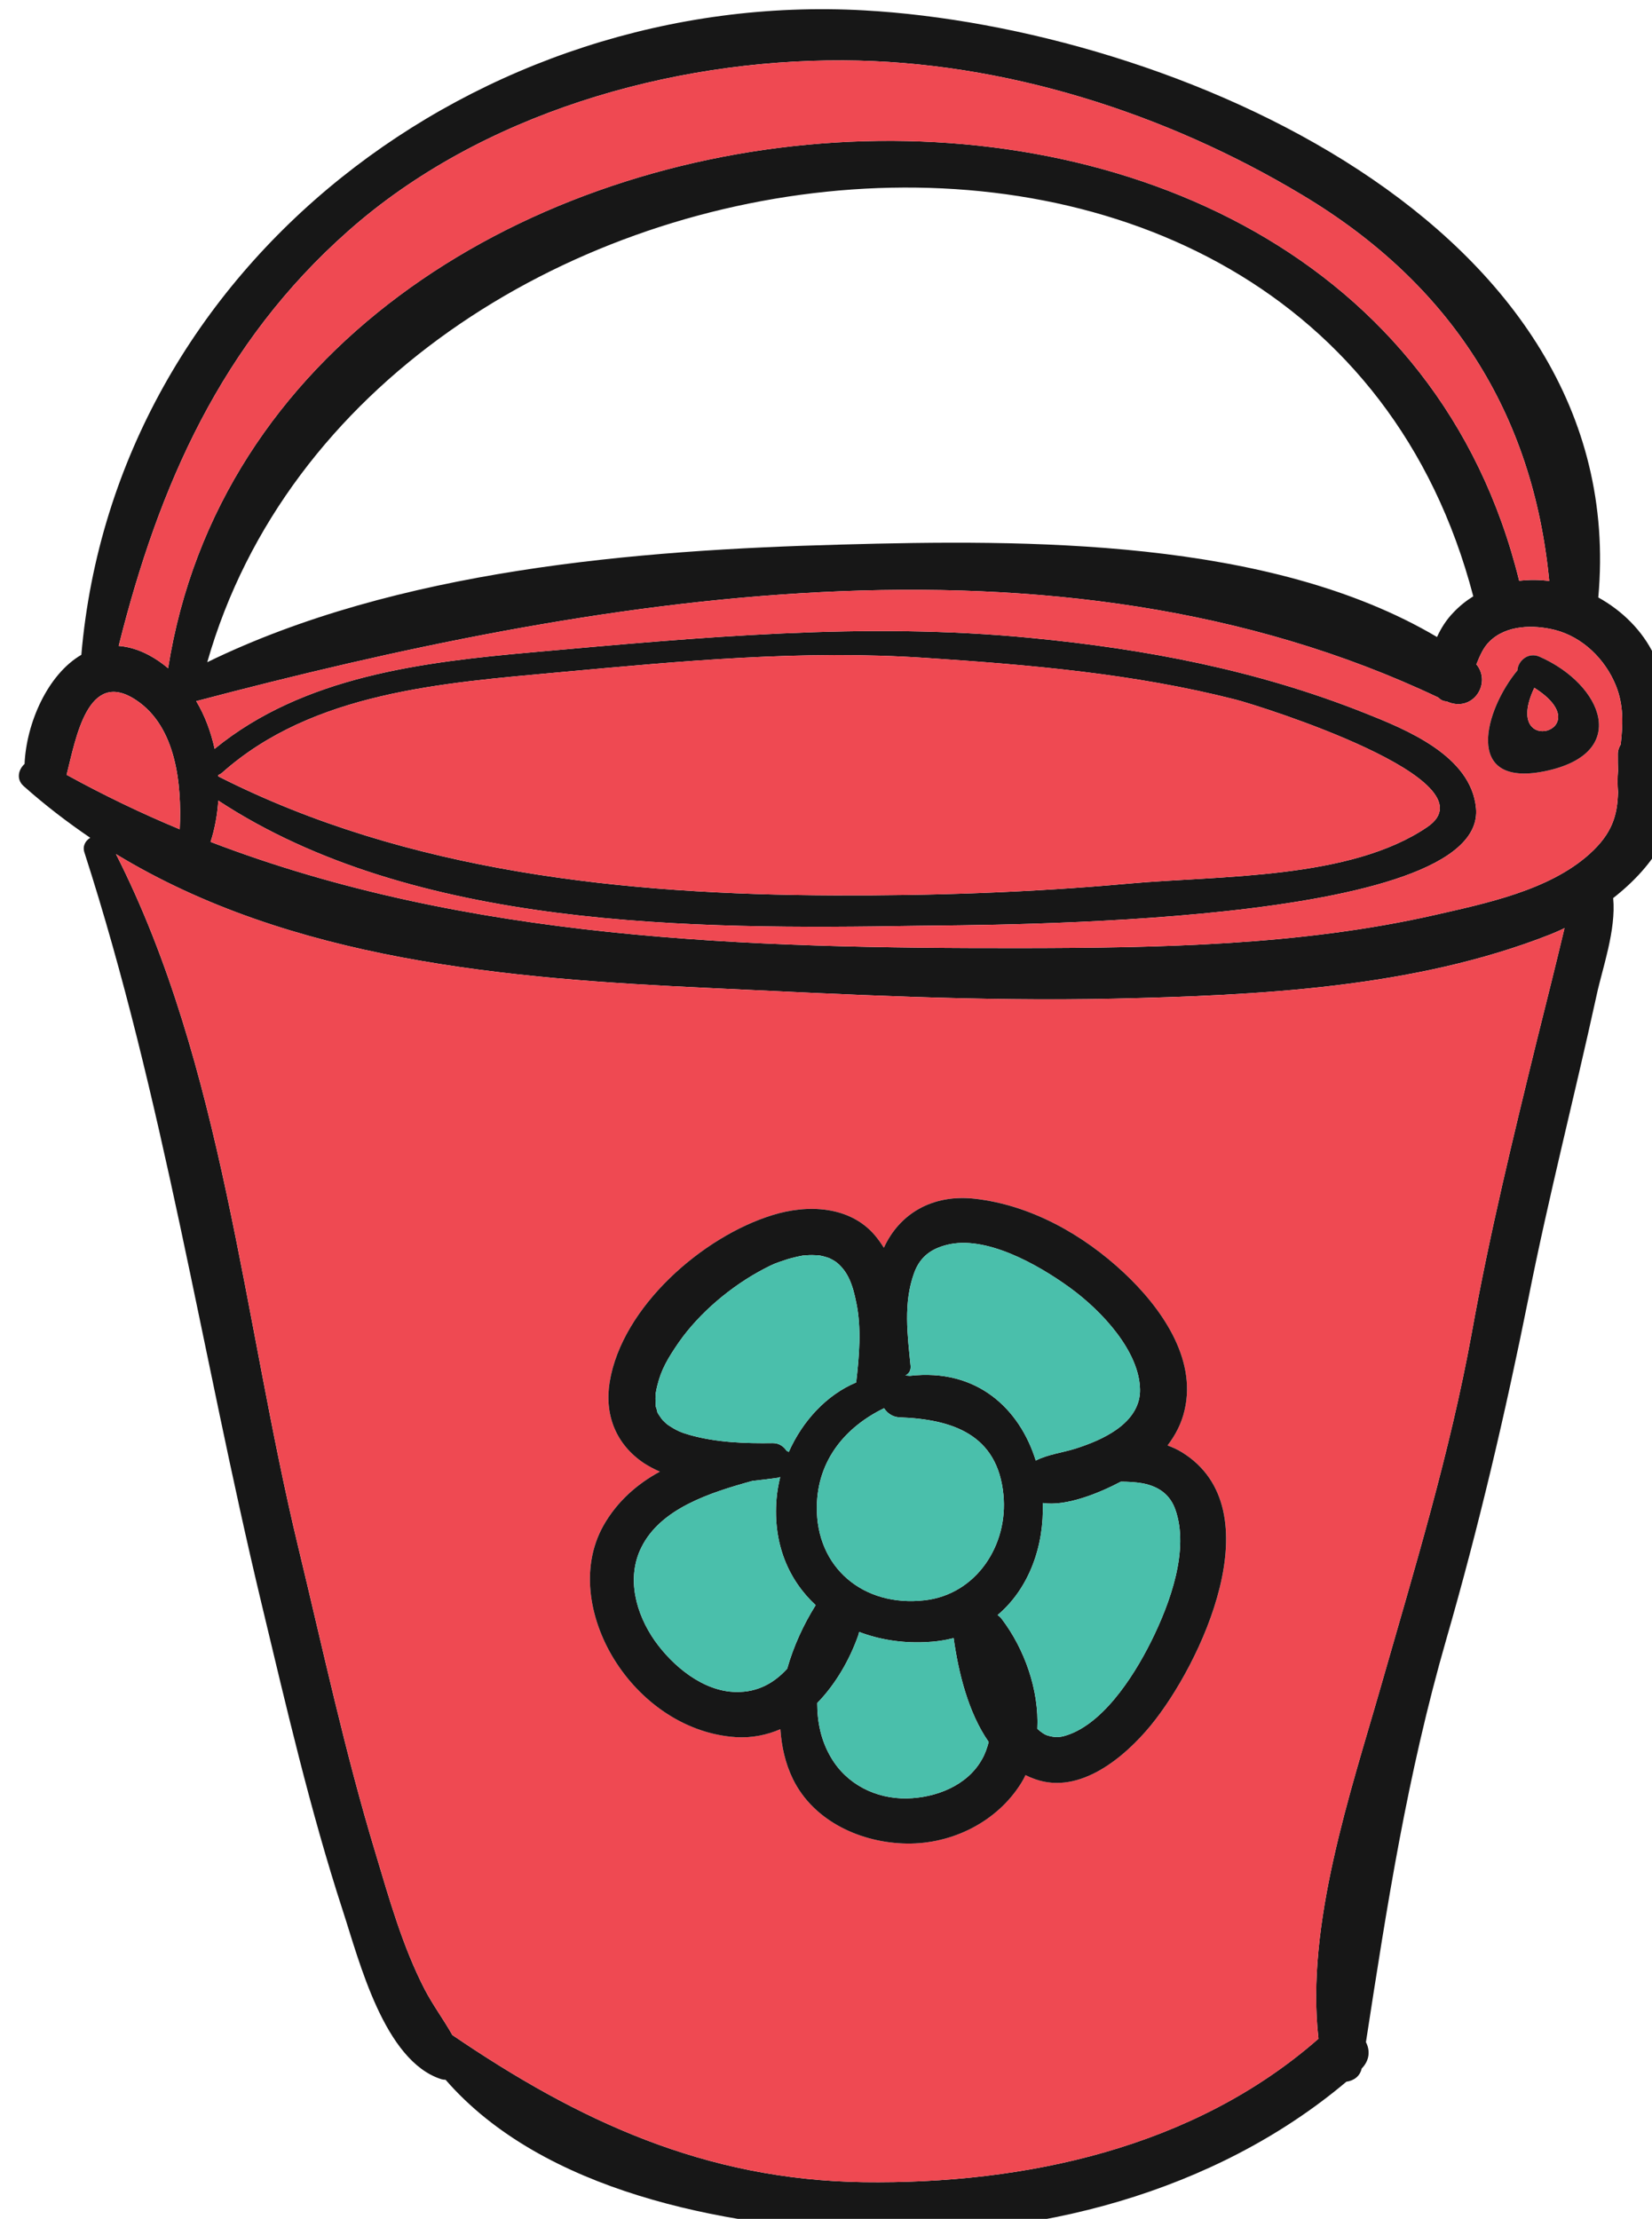 <?xml version="1.0" encoding="UTF-8" standalone="no"?>
<svg
   xmlns:dc="http://purl.org/dc/elements/1.1/"
   xmlns:cc="http://creativecommons.org/ns#"
   xmlns:rdf="http://www.w3.org/1999/02/22-rdf-syntax-ns#"
   xmlns:svg="http://www.w3.org/2000/svg"
   xmlns="http://www.w3.org/2000/svg"
   xmlns:sodipodi="http://sodipodi.sourceforge.net/DTD/sodipodi-0.dtd"
   xmlns:inkscape="http://www.inkscape.org/namespaces/inkscape"
   width="99.251"
   height="133.266"
   viewBox="0 0 26.26 35.26"
   version="1.1"
   id="svg1331"
   inkscape:version="1.0.2-2 (e86c870879, 2021-01-15)">
  <defs
     id="defs1325" />
  <sodipodi:namedview
     id="base"
     pagecolor="#ffffff"
     bordercolor="#666666"
     borderopacity="1.0"
     inkscape:pageopacity="0.0"
     inkscape:pageshadow="2"
     inkscape:zoom="3.959798"
     inkscape:cx="27.047873"
     inkscape:cy="64.78264"
     inkscape:document-units="mm"
     inkscape:current-layer="layer1"
     inkscape:document-rotation="0"
     showgrid="false"
     units="px"
     inkscape:window-width="1920"
     inkscape:window-height="1001"
     inkscape:window-x="-9"
     inkscape:window-y="-9"
     inkscape:window-maximized="1"
     fit-margin-top="0"
     fit-margin-left="0"
     fit-margin-right="0"
     fit-margin-bottom="0" />
  <g
     transform="translate(-5.579,-3.017)">
    <g
       id="g3005"
       transform="matrix(0.231,0,0,0.231,-135.965,-66.406)">
      <path
         id="path134"
         style="fill:#171717;fill-opacity:1;fill-rule:nonzero;stroke:none;stroke-width:0.133"
         d="m 625.113,357.581 c 0.147,-3.133 -0.253,-7.04 -2.973,-8.867 -3.373,-2.28 -4.187,2.68 -4.813,5.12 2.547,1.4 5.147,2.653 7.787,3.747 z m 85.853,-0.16 c 4.733,-3.227 -11.52,-8.333 -13.187,-8.76 -7.013,-1.787 -14.093,-2.387 -21.307,-2.867 -8.507,-0.573 -16.8,0.213 -25.253,0.987 -7.96,0.733 -16.933,1.347 -23.187,6.907 -0.093,0.08 -0.173,0.12 -0.267,0.16 0,0.027 0,0.067 0,0.093 0.027,0.013 0.04,0.013 0.053,0.027 12.987,6.573 27.947,8.107 42.32,8.16 6.773,0.027 13.56,-0.2 20.307,-0.813 6.227,-0.56 15.2,-0.267 20.52,-3.893 z m 1.787,-14.747 c 0.413,-0.44 0.88,-0.813 1.373,-1.12 -11.067,-42.307 -76.213,-33.653 -87.12,4.533 13.04,-6.36 29.52,-7.72 43.653,-8.093 12.64,-0.347 29.427,-0.467 40.973,6.36 0.28,-0.627 0.667,-1.213 1.12,-1.68 z m 4.533,-2.187 c 0.68,-0.08 1.373,-0.08 2.067,0.013 -1.107,-11.52 -6.76,-20.427 -16.987,-26.547 -9.387,-5.64 -20.56,-9.213 -31.587,-9.267 -11.947,-0.053 -24.987,3.693 -34.067,11.733 -8.733,7.72 -13.04,17.507 -15.8,28.547 0.653,0.053 1.333,0.24 2.067,0.627 0.48,0.253 0.933,0.573 1.333,0.907 6.907,-43.627 82,-50.627 92.973,-6.013 z m 3.12,23.893 c -0.32,0.16 -0.64,0.293 -0.96,0.427 -9.36,3.693 -20.12,4.2 -30.067,4.427 -9.293,0.2 -18.52,-0.293 -27.787,-0.733 -13.973,-0.64 -28.827,-1.893 -40.867,-9.213 7.373,14.52 8.76,32 12.547,47.693 1.693,7.013 3.213,14.107 5.307,21.013 0.947,3.16 1.867,6.44 3.387,9.387 0.56,1.08 1.307,2.08 1.907,3.147 8.68,5.907 17.373,9.96 28.28,10.12 11.16,0.147 22.76,-2.36 31.32,-9.867 -0.893,-7.867 2.213,-16.96 4.293,-24.227 2.307,-8.067 4.747,-16.04 6.253,-24.307 1.213,-6.773 2.853,-13.493 4.493,-20.187 0.64,-2.56 1.28,-5.107 1.893,-7.68 z m 3.867,-12.64 c 0.147,-1.347 0.227,-2.68 -0.347,-4.08 -0.733,-1.787 -2.267,-3.293 -4.16,-3.787 -1.48,-0.373 -3.373,-0.36 -4.533,0.8 -0.4,0.387 -0.653,0.96 -0.893,1.56 1.08,1.32 -0.267,3.373 -2.053,2.547 -0.227,0 -0.413,-0.107 -0.573,-0.267 -26.373,-12.507 -58.293,-6.907 -85.467,0.253 0.6,1 1.013,2.12 1.267,3.28 6.12,-5 14.32,-5.973 21.987,-6.653 11.373,-1.013 22.787,-2.093 34.213,-0.973 7.893,0.76 15.52,2.213 22.907,5.147 2.893,1.147 7.347,2.947 7.693,6.547 0.8,8.187 -33.76,8.027 -38.44,8.107 -15.467,0.253 -34.64,0.227 -48.107,-8.613 -0.067,0.973 -0.24,1.947 -0.533,2.84 17.627,6.76 36.893,7.333 55.92,7.307 9.4,-0.013 19.12,-0.187 28.333,-2.28 3.507,-0.8 7.84,-1.693 10.613,-4.173 1.613,-1.44 1.947,-2.72 1.987,-4.28 -0.04,-0.493 -0.04,-0.987 0,-1.467 -0.013,-0.373 -0.013,-0.747 -0.013,-1.16 0,-0.24 0.08,-0.453 0.2,-0.653 z m 3.387,1.853 c 1.12,3.307 -1.04,6.48 -3.907,8.72 0.213,2.2 -0.747,4.853 -1.133,6.653 -1.52,6.96 -3.307,13.867 -4.693,20.853 -1.6,7.96 -3.413,15.707 -5.667,23.52 -2.68,9.307 -4.067,18.253 -5.52,27.68 0.293,0.56 0.267,1.24 -0.293,1.813 -0.12,0.547 -0.56,0.84 -1.053,0.907 -9.053,7.627 -21.52,10.867 -33.24,10.333 -9.587,-0.427 -22.04,-2.747 -28.747,-10.467 -0.093,0 -0.2,-0.013 -0.293,-0.04 -3.933,-1.253 -5.64,-8.107 -6.773,-11.573 -2.267,-6.96 -3.907,-14.093 -5.613,-21.2 -4.107,-17.147 -6.747,-34.827 -12.173,-51.613 -0.147,-0.44 0.067,-0.813 0.4,-1.013 -1.587,-1.08 -3.12,-2.253 -4.587,-3.56 -0.52,-0.467 -0.36,-1.133 0.067,-1.52 0.12,-2.787 1.573,-6.147 3.907,-7.507 2.32,-26.92 27.4,-45.813 53.867,-44.333 21.04,1.173 52.853,14.627 50.52,40.387 1.64,0.907 3.04,2.28 3.84,3.96 1.013,2.133 1.68,5.373 1.093,8" />
      <path
         id="path136"
         style="fill:#ef4952;fill-opacity:1;fill-rule:nonzero;stroke:none;stroke-width:0.133"
         d="m 719.007,353.595 c 5.987,-1.2 4.04,-5.96 -0.307,-7.88 -0.787,-0.36 -1.507,0.28 -1.533,0.933 -2.24,2.693 -3.773,8.067 1.84,6.947 z m 4.92,-5.933 c 0.573,1.4 0.493,2.733 0.347,4.08 -0.12,0.2 -0.2,0.413 -0.2,0.653 0,0.413 0,0.787 0.013,1.16 -0.04,0.48 -0.04,0.973 0,1.467 -0.04,1.56 -0.373,2.84 -1.987,4.28 -2.773,2.48 -7.107,3.373 -10.613,4.173 -9.213,2.093 -18.933,2.267 -28.333,2.28 -19.027,0.027 -38.293,-0.547 -55.92,-7.307 0.293,-0.893 0.467,-1.867 0.533,-2.84 13.467,8.84 32.64,8.867 48.107,8.613 4.68,-0.08 39.24,0.08 38.44,-8.107 -0.347,-3.6 -4.8,-5.4 -7.693,-6.547 -7.387,-2.933 -15.013,-4.387 -22.907,-5.147 -11.427,-1.12 -22.84,-0.04 -34.213,0.973 -7.667,0.68 -15.867,1.653 -21.987,6.653 -0.253,-1.16 -0.667,-2.28 -1.267,-3.28 27.173,-7.16 59.093,-12.76 85.467,-0.253 0.16,0.16 0.347,0.267 0.573,0.267 1.787,0.827 3.133,-1.227 2.053,-2.547 0.24,-0.6 0.493,-1.173 0.893,-1.56 1.16,-1.16 3.053,-1.173 4.533,-0.8 1.893,0.493 3.427,2 4.16,3.787" />
      <path
         id="path138"
         style="fill:#ef4952;fill-opacity:1;fill-rule:nonzero;stroke:none;stroke-width:0.133"
         d="m 691.94,419.221 c 3.427,-4.173 8.507,-14.867 2.133,-18.787 -0.32,-0.2 -0.653,-0.347 -0.987,-0.467 0.547,-0.707 0.973,-1.533 1.173,-2.427 0.853,-3.613 -1.68,-7.12 -4.173,-9.453 -2.8,-2.627 -6.427,-4.667 -10.28,-5.093 -2.92,-0.32 -5.173,1.04 -6.24,3.373 -0.187,-0.293 -0.387,-0.587 -0.627,-0.867 -1.733,-2.027 -4.64,-2.12 -7.013,-1.387 -4.813,1.467 -10.373,6.307 -11.227,11.48 -0.373,2.267 0.427,4.293 2.347,5.587 0.36,0.227 0.72,0.427 1.107,0.587 -1.573,0.853 -2.933,2.053 -3.867,3.68 -1.707,3.013 -0.92,6.747 0.893,9.507 1.827,2.787 4.827,4.867 8.213,5.08 1.107,0.067 2.12,-0.147 3.053,-0.547 0.08,1.187 0.333,2.347 0.867,3.44 1.44,2.92 4.72,4.387 7.84,4.427 3.133,0.04 6.227,-1.507 7.88,-4.187 0.107,-0.173 0.2,-0.347 0.28,-0.52 0.213,0.107 0.44,0.2 0.667,0.28 3.08,1.093 6.16,-1.52 7.96,-3.707 z m 27.507,-54.413 c 0.32,-0.133 0.64,-0.267 0.96,-0.427 -0.613,2.573 -1.253,5.12 -1.893,7.68 -1.64,6.693 -3.28,13.413 -4.493,20.187 -1.507,8.267 -3.947,16.24 -6.253,24.307 -2.08,7.267 -5.187,16.36 -4.293,24.227 -8.56,7.507 -20.16,10.013 -31.32,9.867 -10.907,-0.16 -19.6,-4.213 -28.28,-10.12 -0.6,-1.067 -1.347,-2.067 -1.907,-3.147 -1.52,-2.947 -2.44,-6.227 -3.387,-9.387 -2.093,-6.907 -3.613,-14 -5.307,-21.013 -3.787,-15.693 -5.173,-33.173 -12.547,-47.693 12.04,7.32 26.893,8.573 40.867,9.213 9.267,0.44 18.493,0.933 27.787,0.733 9.947,-0.227 20.707,-0.733 30.067,-4.427" />
      <path
         id="path140"
         style="fill:#171717;fill-opacity:1;fill-rule:nonzero;stroke:none;stroke-width:0.133"
         d="m 718.327,347.848 c -2.307,4.893 4.653,2.947 0,0 z m 0.373,-2.133 c 4.347,1.92 6.293,6.68 0.307,7.88 -5.613,1.12 -4.08,-4.253 -1.84,-6.947 0.027,-0.653 0.747,-1.293 1.533,-0.933" />
      <path
         id="path142"
         style="fill:#ef4952;fill-opacity:1;fill-rule:nonzero;stroke:none;stroke-width:0.133"
         d="m 718.327,347.848 c 4.653,2.947 -2.307,4.893 0,0 v 0" />
      <path
         id="path144"
         style="fill:#ef4952;fill-opacity:1;fill-rule:nonzero;stroke:none;stroke-width:0.133"
         d="m 719.353,340.501 c -0.693,-0.093 -1.387,-0.093 -2.067,-0.013 -10.973,-44.613 -86.067,-37.613 -92.973,6.013 -0.4,-0.333 -0.853,-0.653 -1.333,-0.907 -0.733,-0.387 -1.413,-0.573 -2.067,-0.627 2.76,-11.04 7.067,-20.827 15.8,-28.547 9.08,-8.04 22.12,-11.787 34.067,-11.733 11.027,0.053 22.2,3.627 31.587,9.267 10.227,6.12 15.88,15.027 16.987,26.547" />
      <path
         id="path146"
         style="fill:#ef4952;fill-opacity:1;fill-rule:nonzero;stroke:none;stroke-width:0.133"
         d="m 697.78,348.661 c 1.667,0.427 17.92,5.533 13.187,8.76 -5.32,3.627 -14.293,3.333 -20.52,3.893 -6.747,0.613 -13.533,0.84 -20.307,0.813 -14.373,-0.053 -29.333,-1.587 -42.32,-8.16 -0.013,-0.013 -0.027,-0.013 -0.053,-0.027 0,-0.027 0,-0.067 0,-0.093 0.093,-0.04 0.173,-0.08 0.267,-0.16 6.253,-5.56 15.227,-6.173 23.187,-6.907 8.453,-0.773 16.747,-1.56 25.253,-0.987 7.213,0.48 14.293,1.08 21.307,2.867" />
      <path
         id="path148"
         style="fill:#171717;fill-opacity:1;fill-rule:nonzero;stroke:none;stroke-width:0.133"
         d="m 666.913,415.328 c 0.44,-1.56 1.133,-3.053 1.96,-4.373 -1.867,-1.733 -2.947,-4.227 -2.693,-7.307 0.04,-0.507 0.133,-1.013 0.253,-1.507 -0.067,0.013 -0.107,0.053 -0.187,0.053 -0.547,0.08 -1.133,0.147 -1.72,0.213 -2.96,0.813 -6.32,1.907 -7.64,4.56 -1.067,2.12 -0.373,4.6 0.92,6.44 1.24,1.747 3.333,3.493 5.587,3.52 1.52,0.027 2.64,-0.64 3.52,-1.6 z m 4.747,-19.693 c 0.213,-1.8 0.373,-3.747 0.013,-5.467 -0.253,-1.28 -0.573,-2.133 -1.333,-2.773 0,0 -0.2,-0.16 -0.493,-0.293 -0.013,-0.013 -0.027,-0.013 -0.04,-0.027 -0.013,0 -0.013,0 -0.013,0 -0.12,-0.04 -0.24,-0.08 -0.347,-0.107 -0.107,-0.027 -0.2,-0.053 -0.307,-0.067 -0.053,0 -0.093,-0.013 -0.12,-0.013 -0.253,-0.013 -0.52,-0.027 -0.773,0 -0.107,0.013 -0.16,0.013 -0.187,0.013 -0.013,0 -0.027,0 -0.053,0 -0.133,0.027 -0.267,0.053 -0.4,0.08 -0.28,0.067 -0.56,0.133 -0.827,0.227 -0.72,0.24 -0.8,0.267 -1.44,0.6 -2.307,1.2 -4.48,3.067 -5.867,5.04 -0.773,1.12 -1.227,1.893 -1.493,2.987 -0.04,0.16 -0.08,0.333 -0.107,0.507 0,0 0,0 -0.013,0.013 0,0.013 0,0.013 0,0.04 -0.013,0.24 -0.013,0.467 0,0.707 0,0.107 0,0.147 0,0.16 0.013,0.027 0.027,0.08 0.067,0.2 0.04,0.147 0.053,0.2 0.053,0.227 0,0.013 0.027,0.04 0.067,0.12 0.067,0.093 0.133,0.2 0.2,0.293 0.04,0.053 0.093,0.12 0.107,0.133 0.253,0.253 0.333,0.307 0.373,0.333 0.587,0.387 0.88,0.507 1.48,0.68 1.853,0.52 3.813,0.587 5.72,0.56 0.427,0 0.747,0.227 0.947,0.533 0.053,0.013 0.107,0.04 0.147,0.08 0.947,-2.133 2.6,-3.933 4.64,-4.787 z m 8.653,25.933 c 0.227,-0.387 0.36,-0.8 0.467,-1.2 -1.413,-2.027 -2.08,-4.773 -2.413,-7.147 -0.627,0.16 -1.28,0.253 -2,0.28 -1.627,0.067 -3.147,-0.187 -4.507,-0.707 -0.013,0.093 -0.027,0.173 -0.067,0.267 -0.587,1.653 -1.547,3.333 -2.813,4.627 0,1.293 0.253,2.56 0.933,3.72 1.08,1.867 3.093,2.88 5.24,2.84 1.973,-0.04 4.147,-0.867 5.16,-2.68 z m -3.947,-10.947 c 3.56,-0.4 5.773,-3.8 5.427,-7.267 -0.4,-4.133 -3.493,-5.187 -7.16,-5.32 -0.467,-0.027 -0.827,-0.28 -1.053,-0.627 -2.613,1.267 -4.587,3.533 -4.627,6.773 -0.053,4.2 3.213,6.92 7.413,6.44 z m 13.213,-11.747 c 1.093,-0.773 1.64,-1.72 1.613,-2.773 -0.053,-2.6 -2.587,-5.36 -4.827,-6.987 -2.28,-1.653 -5.827,-3.613 -8.453,-2.947 -1.013,0.253 -1.84,0.76 -2.267,1.947 -0.747,2.067 -0.453,4.24 -0.24,6.387 0.027,0.333 -0.133,0.547 -0.36,0.653 0.107,0.013 0.213,0.013 0.307,0.027 4.627,-0.533 7.56,2.267 8.667,5.827 0.827,-0.427 1.867,-0.547 2.747,-0.827 0.987,-0.32 1.96,-0.707 2.813,-1.307 z m 2.373,14.587 c 1.32,-2.653 2.653,-6.333 1.667,-9.093 -0.333,-0.933 -1.04,-1.573 -2.28,-1.8 -0.48,-0.08 -0.973,-0.107 -1.467,-0.107 -1.573,0.827 -3.787,1.707 -5.373,1.467 0.107,2.907 -0.92,5.867 -3.107,7.707 0.107,0.08 0.213,0.16 0.293,0.28 1.547,2.04 2.573,4.867 2.44,7.547 0.267,0.24 0.507,0.4 0.68,0.453 0.44,0.133 0.76,0.147 1.133,0.053 2.56,-0.68 4.733,-3.933 6.013,-6.507 z m 2.12,-13.027 c 6.373,3.92 1.293,14.613 -2.133,18.787 -1.8,2.187 -4.88,4.8 -7.96,3.707 -0.227,-0.08 -0.453,-0.173 -0.667,-0.28 -0.08,0.173 -0.173,0.347 -0.28,0.52 -1.653,2.68 -4.747,4.227 -7.88,4.187 -3.12,-0.04 -6.4,-1.507 -7.84,-4.427 -0.533,-1.093 -0.787,-2.253 -0.867,-3.44 -0.933,0.4 -1.947,0.613 -3.053,0.547 -3.387,-0.213 -6.387,-2.293 -8.213,-5.08 -1.813,-2.76 -2.6,-6.493 -0.893,-9.507 0.933,-1.627 2.293,-2.827 3.867,-3.68 -0.387,-0.16 -0.747,-0.36 -1.107,-0.587 -1.92,-1.293 -2.72,-3.32 -2.347,-5.587 0.853,-5.173 6.413,-10.013 11.227,-11.48 2.373,-0.733 5.28,-0.64 7.013,1.387 0.24,0.28 0.44,0.573 0.627,0.867 1.067,-2.333 3.32,-3.693 6.24,-3.373 3.853,0.427 7.48,2.467 10.28,5.093 2.493,2.333 5.027,5.84 4.173,9.453 -0.2,0.893 -0.627,1.72 -1.173,2.427 0.333,0.12 0.667,0.267 0.987,0.467" />
      <path
         id="path150"
         style="fill:#4abfab;fill-opacity:1;fill-rule:nonzero;stroke:none;stroke-width:0.133"
         d="m 693.62,404.368 c 0.987,2.76 -0.347,6.44 -1.667,9.093 -1.28,2.573 -3.453,5.827 -6.013,6.507 -0.373,0.093 -0.693,0.08 -1.133,-0.053 -0.173,-0.053 -0.413,-0.213 -0.68,-0.453 0.133,-2.68 -0.893,-5.507 -2.44,-7.547 -0.08,-0.12 -0.187,-0.2 -0.293,-0.28 2.187,-1.84 3.213,-4.8 3.107,-7.707 1.587,0.24 3.8,-0.64 5.373,-1.467 0.493,0 0.987,0.027 1.467,0.107 1.24,0.227 1.947,0.867 2.28,1.8" />
      <path
         id="path152"
         style="fill:#4abfab;fill-opacity:1;fill-rule:nonzero;stroke:none;stroke-width:0.133"
         d="m 691.193,396.101 c 0.027,1.053 -0.52,2 -1.613,2.773 -0.853,0.6 -1.827,0.987 -2.813,1.307 -0.88,0.28 -1.92,0.4 -2.747,0.827 -1.107,-3.56 -4.04,-6.36 -8.667,-5.827 -0.093,-0.013 -0.2,-0.013 -0.307,-0.027 0.227,-0.107 0.387,-0.32 0.36,-0.653 -0.213,-2.147 -0.507,-4.32 0.24,-6.387 0.427,-1.187 1.253,-1.693 2.267,-1.947 2.627,-0.667 6.173,1.293 8.453,2.947 2.24,1.627 4.773,4.387 4.827,6.987" />
      <path
         id="path154"
         style="fill:#4abfab;fill-opacity:1;fill-rule:nonzero;stroke:none;stroke-width:0.133"
         d="m 681.793,403.355 c 0.347,3.467 -1.867,6.867 -5.427,7.267 -4.2,0.48 -7.467,-2.24 -7.413,-6.44 0.04,-3.24 2.013,-5.507 4.627,-6.773 0.227,0.347 0.587,0.6 1.053,0.627 3.667,0.133 6.76,1.187 7.16,5.32" />
      <path
         id="path156"
         style="fill:#4abfab;fill-opacity:1;fill-rule:nonzero;stroke:none;stroke-width:0.133"
         d="m 680.78,420.368 c -0.107,0.4 -0.24,0.813 -0.467,1.2 -1.013,1.813 -3.187,2.64 -5.16,2.68 -2.147,0.04 -4.16,-0.973 -5.24,-2.84 -0.68,-1.16 -0.933,-2.427 -0.933,-3.72 1.267,-1.293 2.227,-2.973 2.813,-4.627 0.04,-0.093 0.053,-0.173 0.067,-0.267 1.36,0.52 2.88,0.773 4.507,0.707 0.72,-0.027 1.373,-0.12 2,-0.28 0.333,2.373 1,5.12 2.413,7.147" />
      <path
         id="path158"
         style="fill:#4abfab;fill-opacity:1;fill-rule:nonzero;stroke:none;stroke-width:0.133"
         d="m 671.673,390.168 c 0.36,1.72 0.2,3.667 -0.013,5.467 -2.04,0.853 -3.693,2.653 -4.64,4.787 -0.04,-0.04 -0.093,-0.067 -0.147,-0.08 -0.2,-0.307 -0.52,-0.533 -0.947,-0.533 -1.907,0.027 -3.867,-0.04 -5.72,-0.56 -0.6,-0.173 -0.893,-0.293 -1.48,-0.68 -0.04,-0.027 -0.12,-0.08 -0.373,-0.333 -0.013,-0.013 -0.067,-0.08 -0.107,-0.133 -0.067,-0.093 -0.133,-0.2 -0.2,-0.293 -0.04,-0.08 -0.067,-0.107 -0.067,-0.12 0,-0.027 -0.013,-0.08 -0.053,-0.227 -0.04,-0.12 -0.053,-0.173 -0.067,-0.2 0,-0.013 0,-0.053 0,-0.16 -0.013,-0.24 -0.013,-0.467 0,-0.707 0,-0.027 0,-0.027 0,-0.04 0.013,-0.013 0.013,-0.013 0.013,-0.013 0.027,-0.173 0.067,-0.347 0.107,-0.507 0.267,-1.093 0.72,-1.867 1.493,-2.987 1.387,-1.973 3.56,-3.84 5.867,-5.04 0.64,-0.333 0.72,-0.36 1.44,-0.6 0.267,-0.093 0.547,-0.16 0.827,-0.227 0.133,-0.027 0.267,-0.053 0.4,-0.08 0.027,0 0.04,0 0.053,0 0.027,0 0.08,0 0.187,-0.013 0.253,-0.027 0.52,-0.013 0.773,0 0.027,0 0.067,0.013 0.12,0.013 0.107,0.013 0.2,0.04 0.307,0.067 0.107,0.027 0.227,0.067 0.347,0.107 0,0 0,0 0.013,0 0.013,0.013 0.027,0.013 0.04,0.027 0.293,0.133 0.493,0.293 0.493,0.293 0.76,0.64 1.08,1.493 1.333,2.773" />
      <path
         id="path160"
         style="fill:#4abfab;fill-opacity:1;fill-rule:nonzero;stroke:none;stroke-width:0.133"
         d="m 668.873,410.955 c -0.827,1.32 -1.52,2.813 -1.96,4.373 -0.88,0.96 -2,1.627 -3.52,1.6 -2.253,-0.027 -4.347,-1.773 -5.587,-3.52 -1.293,-1.84 -1.987,-4.32 -0.92,-6.44 1.32,-2.653 4.68,-3.747 7.64,-4.56 0.587,-0.067 1.173,-0.133 1.72,-0.213 0.08,0 0.12,-0.04 0.187,-0.053 -0.12,0.493 -0.213,1 -0.253,1.507 -0.253,3.08 0.827,5.573 2.693,7.307" />
      <path
         id="path162"
         style="fill:#ef4952;fill-opacity:1;fill-rule:nonzero;stroke:none;stroke-width:0.133"
         d="m 622.14,348.715 c 2.72,1.827 3.12,5.733 2.973,8.867 -2.64,-1.093 -5.24,-2.347 -7.787,-3.747 0.627,-2.44 1.44,-7.4 4.813,-5.12" />
    </g>
  </g>
</svg>
